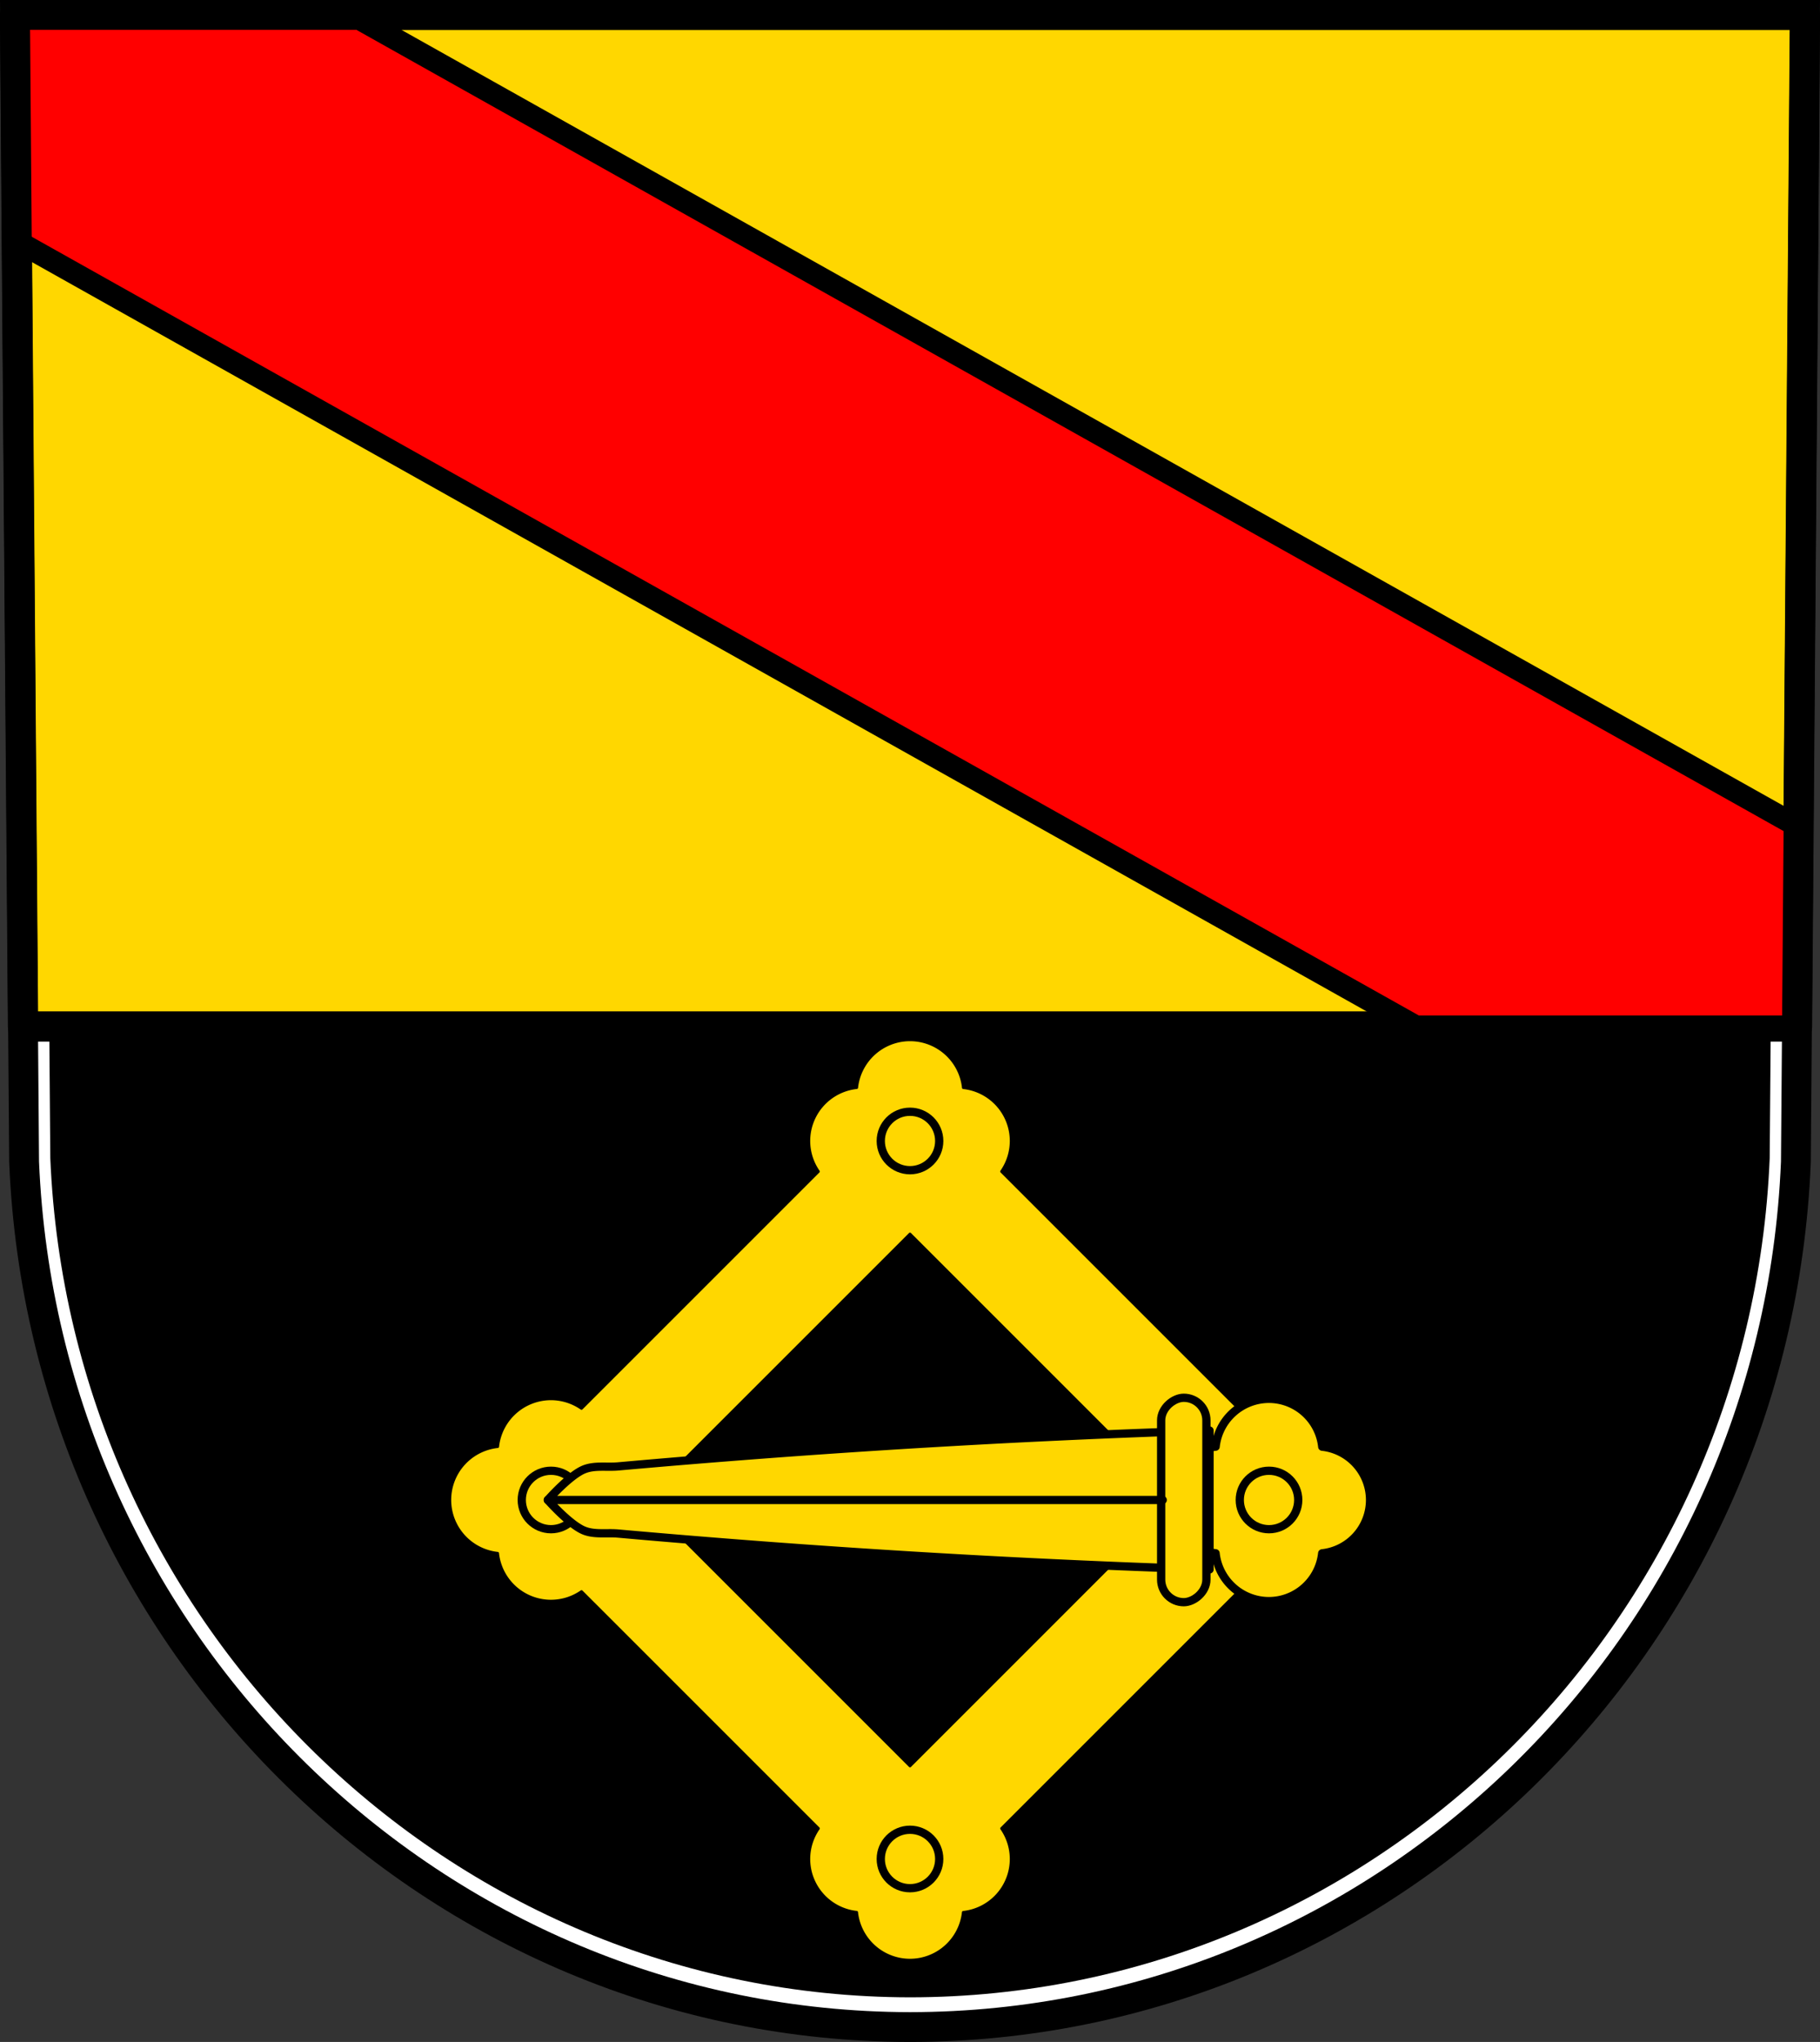 <svg xmlns="http://www.w3.org/2000/svg" width="705.198" height="791.221" viewBox="0 0 661.123 741.769"><rect x="0" y="0" width="661.123" height="741.769" fill="#333333" stroke="none"/><g transform="translate(24.169 -24.631)"><path style="fill:#fff;fill-rule:evenodd;stroke:none;stroke-width:10.838;stroke-opacity:1" d="m631.492 30.05-3.298 416.718c-7.196 175.288-149.376 314.116-321.801 314.214C134.122 760.767-8.112 621.89-15.41 446.768L-18.707 30.05h325.092z"/><path style="fill:#000;fill-rule:evenodd;stroke:none;stroke-width:10.838;stroke-opacity:1" d="m621.884 40.85-3.2 404.403C611.701 615.36 473.722 750.086 306.393 750.18 139.212 749.972 1.183 615.2-5.9 445.253L-9.1 40.85h315.484z"/><path style="fill:gold;stroke:#000;stroke-opacity:1;fill-opacity:1;stroke-width:11;stroke-miterlimit:4;stroke-dasharray:none;stroke-linejoin:round" d="m5.46 5.418 2.91 367.465h644.384l2.908-367.465H5.461z" transform="translate(-24.169 24.631)"/><path style="fill:red;fill-opacity:1;stroke:#000;stroke-width:8;stroke-linejoin:round;stroke-miterlimit:4;stroke-dasharray:none;stroke-opacity:1" d="m5.46 5.418.651 82.123 508.246 285.342h138.397l.574-72.516L127.971 5.418H5.46z" transform="translate(-24.169 24.631)"/><path style="fill:none;fill-rule:evenodd;stroke:#000;stroke-width:10.838;stroke-opacity:1" d="m631.492 30.05-3.298 416.718c-7.196 175.288-149.376 314.116-321.801 314.214C134.122 760.767-8.112 621.89-15.41 446.768L-18.707 30.05h325.092z"/><path style="fill:gold;fill-opacity:1;stroke:#000;stroke-width:.977;stroke-linejoin:round;stroke-miterlimit:4;stroke-dasharray:none;stroke-opacity:1" d="M473.544 569.516a19.495 19.495 0 0 0-17.367-19.355 19.495 19.495 0 0 0-19.371-17.383 19.495 19.495 0 0 0-11.092 3.484l-86.074-86.074a19.495 19.495 0 0 0 3.492-11.084 19.495 19.495 0 0 0-17.367-19.356 19.495 19.495 0 0 0-19.372-17.382 19.495 19.495 0 0 0-19.355 17.365 19.495 19.495 0 0 0-17.385 19.373 19.495 19.495 0 0 0 3.485 11.092l-86.075 86.074a19.495 19.495 0 0 0-11.082-3.492 19.495 19.495 0 0 0-19.355 17.365 19.495 19.495 0 0 0-17.385 19.373 19.495 19.495 0 0 0 17.367 19.355 19.495 19.495 0 0 0 19.373 17.383 19.495 19.495 0 0 0 11.09-3.484l86.074 86.074a19.495 19.495 0 0 0-3.492 11.082 19.495 19.495 0 0 0 17.367 19.357 19.495 19.495 0 0 0 19.373 17.383 19.495 19.495 0 0 0 19.354-17.365 19.495 19.495 0 0 0 17.385-19.375 19.495 19.495 0 0 0-3.492-11.082l86.082-86.082a19.495 19.495 0 0 0 11.084 3.492 19.495 19.495 0 0 0 19.353-17.365 19.495 19.495 0 0 0 17.385-19.373zm-70.52 0-96.63 96.633-96.633-96.633 96.632-96.63 96.631 96.63z"/><circle style="fill:gold;fill-opacity:1;stroke:#000;stroke-width:3;stroke-linecap:round;stroke-linejoin:round;stroke-miterlimit:4;stroke-dasharray:none;stroke-opacity:1" cx="439.104" cy="-306.392" transform="rotate(90)" r="10.617"/><circle style="fill:gold;fill-opacity:1;stroke:#000;stroke-width:3;stroke-linecap:round;stroke-linejoin:round;stroke-miterlimit:4;stroke-dasharray:none;stroke-opacity:1" cx="699.928" cy="-306.392" transform="rotate(90)" r="10.617"/><circle style="fill:gold;fill-opacity:1;stroke:#000;stroke-width:3;stroke-linecap:round;stroke-linejoin:round;stroke-miterlimit:4;stroke-dasharray:none;stroke-opacity:1" cx="-436.804" cy="-569.516" transform="scale(-1)" r="10.617"/><circle style="fill:gold;fill-opacity:1;stroke:#000;stroke-width:3;stroke-linecap:round;stroke-linejoin:round;stroke-miterlimit:4;stroke-dasharray:none;stroke-opacity:1" cx="-175.98" cy="-569.516" transform="scale(-1)" r="10.617"/><path style="fill:none;fill-opacity:1;stroke:#000;stroke-width:3;stroke-linejoin:round;stroke-miterlimit:4;stroke-dasharray:none;stroke-opacity:1;stroke-linecap:round" d="M473.507 569.515a19.495 19.495 0 0 0-17.367-19.354 19.495 19.495 0 0 0-19.372-17.384 19.495 19.495 0 0 0-19.355 17.366 19.495 19.495 0 0 0-17.385 19.372 19.495 19.495 0 0 0 17.367 19.356 19.495 19.495 0 0 0 19.373 17.384 19.495 19.495 0 0 0 19.354-17.367 19.495 19.495 0 0 0 17.385-19.373z"/><path style="fill:gold;fill-rule:evenodd;stroke:#000;stroke-width:3;stroke-linecap:butt;stroke-linejoin:round;stroke-miterlimit:4;stroke-dasharray:none;stroke-opacity:1;fill-opacity:1" d="M415.198 544.282a3791.046 3791.046 0 0 0-214.857 13.039c-4.158.37-8.622-.48-12.471 1.134-5.256 2.205-13.039 11.061-13.039 11.061s7.783 8.856 13.039 11.06c3.85 1.615 8.313.764 12.47 1.135a3790.954 3790.954 0 0 0 214.858 13.04v-28.378z"/><rect style="fill:gold;fill-opacity:1;stroke:#000;stroke-width:3;stroke-linecap:round;stroke-linejoin:round;stroke-miterlimit:4;stroke-dasharray:none;stroke-opacity:1" width="74.264" height="16.44" x="532.384" y="-414.064" ry="8.22" transform="rotate(90)"/><path style="fill:gold;fill-rule:evenodd;stroke:#000;stroke-width:3;stroke-linecap:round;stroke-linejoin:miter;stroke-miterlimit:4;stroke-dasharray:none;stroke-opacity:1;fill-opacity:1" d="M174.831 569.516h223.36"/></g></svg>
